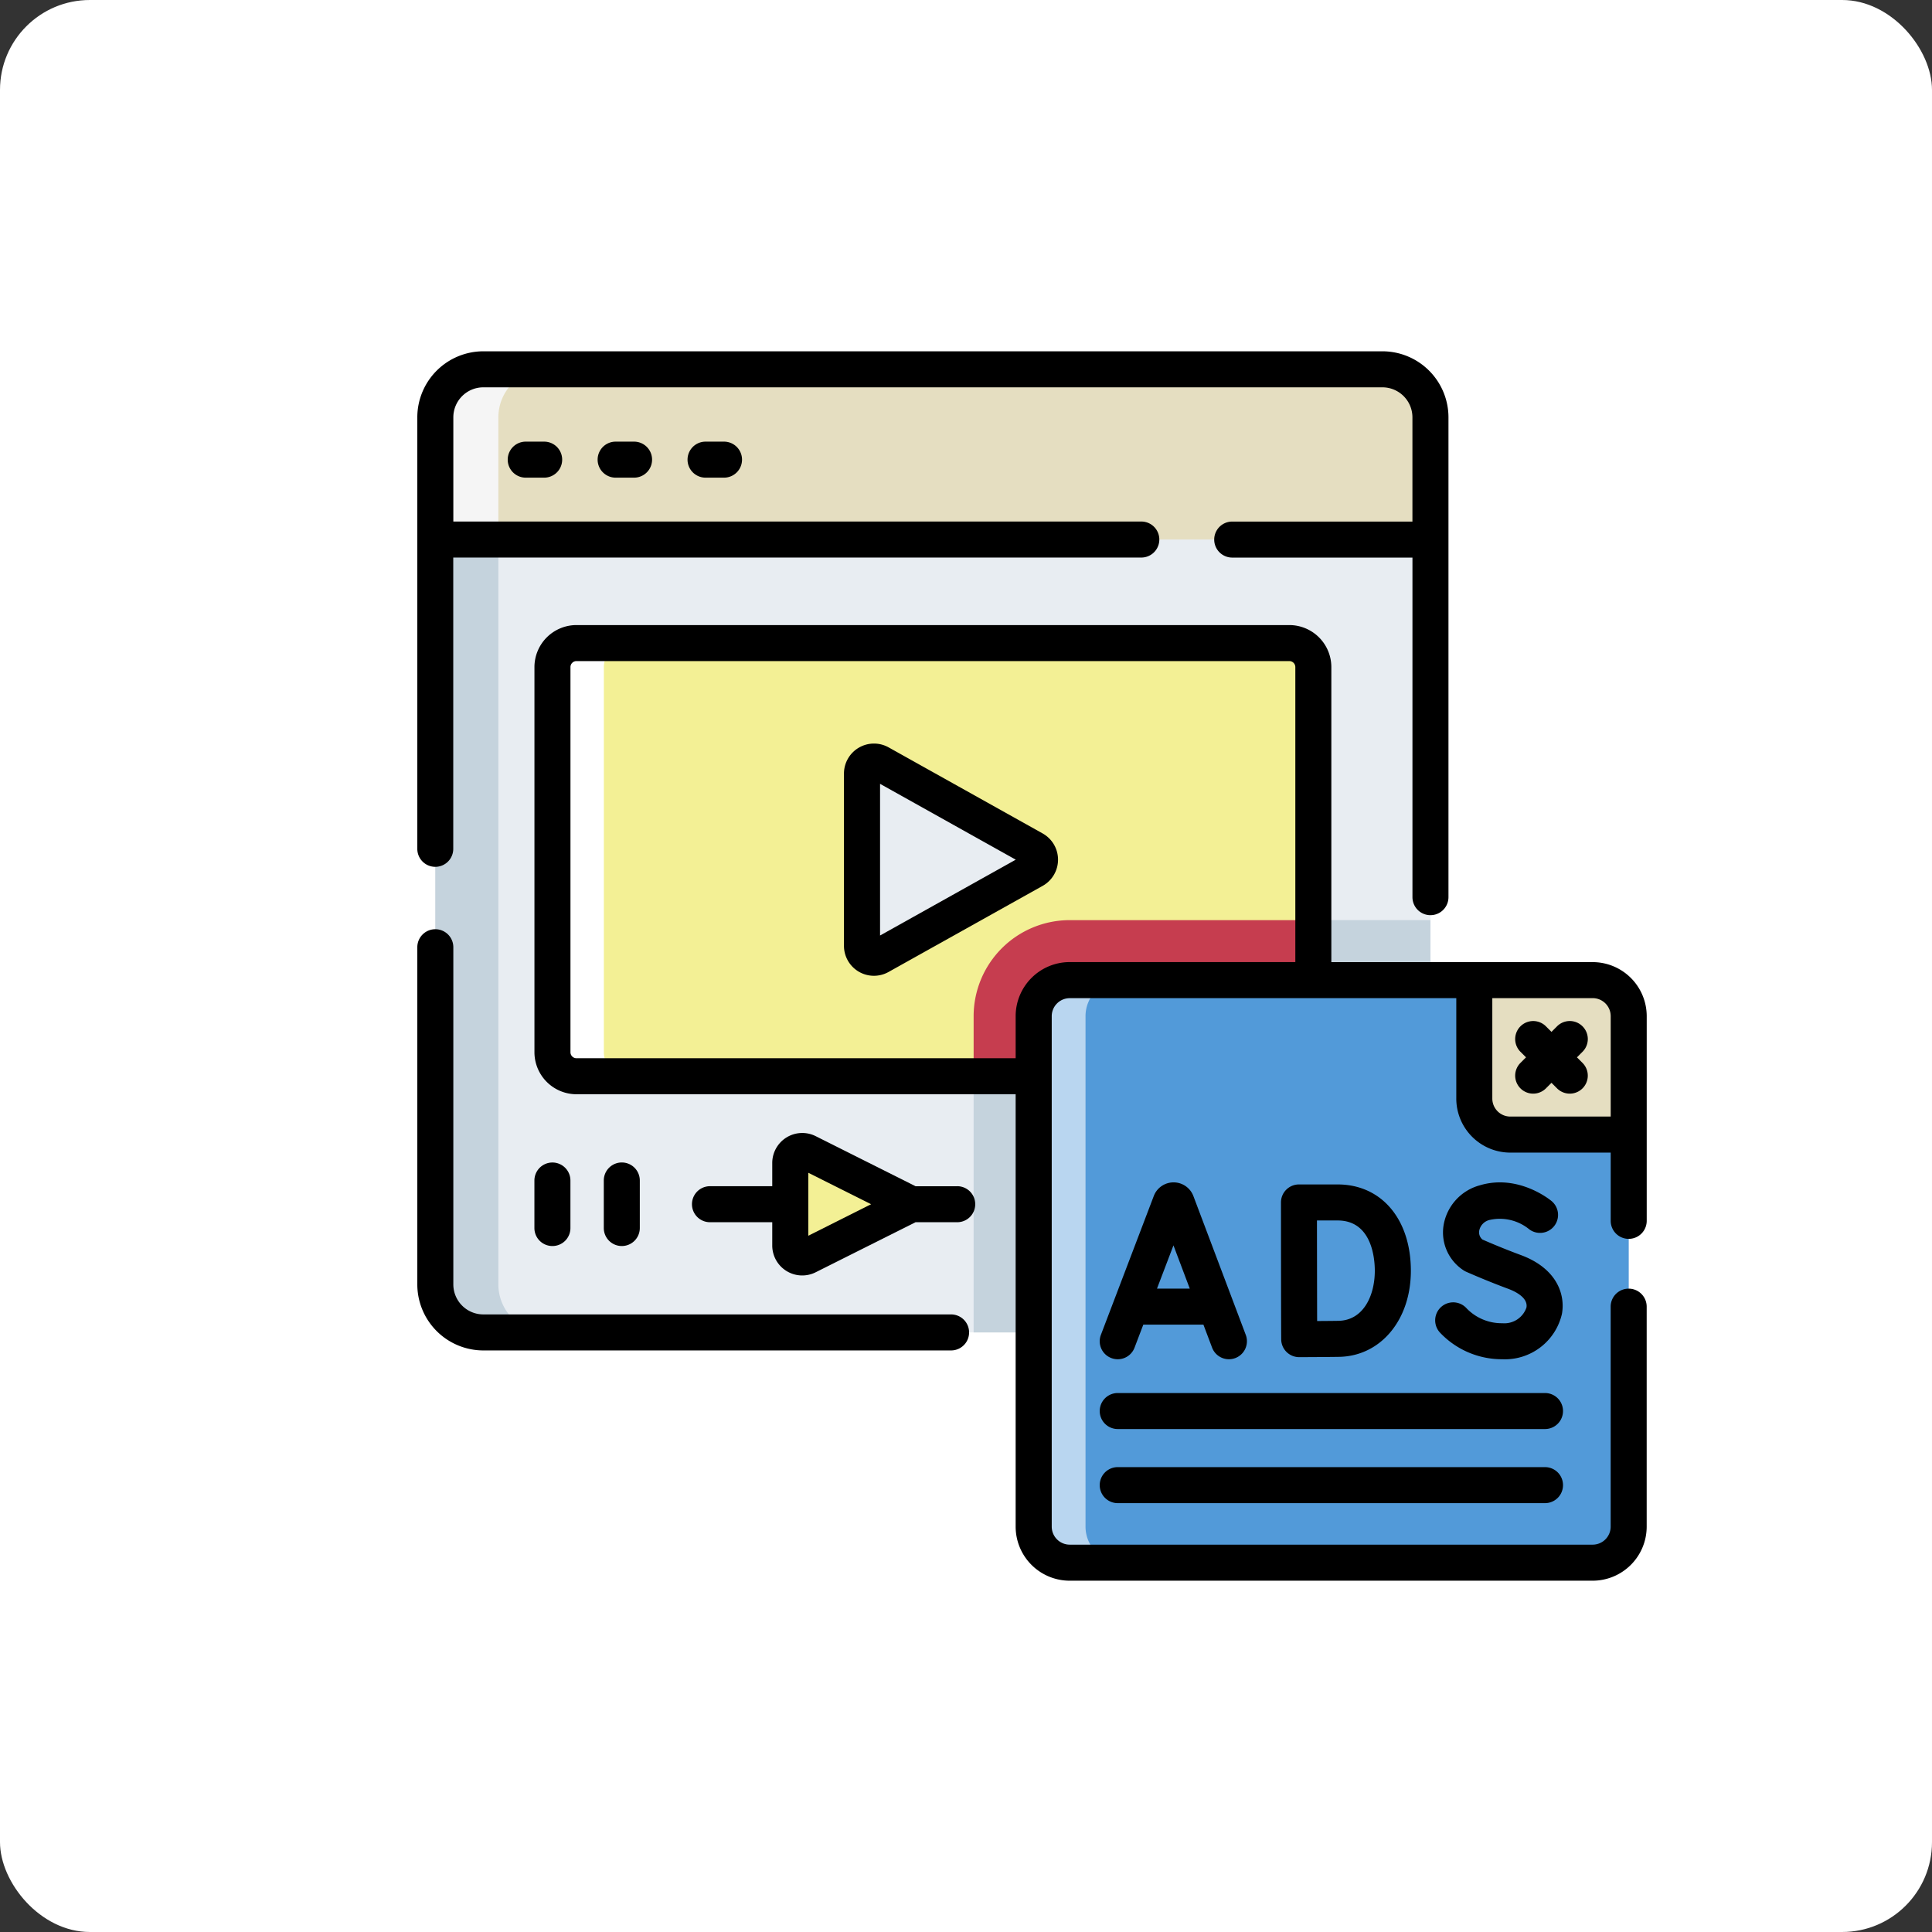 <svg xmlns="http://www.w3.org/2000/svg" width="215" height="215" viewBox="0 0 215 215">
  <rect x="0" y="0" width="215" height="215" fill="#333333" stroke="none"/>
  <g id="Grupo_69874" data-name="Grupo 69874" transform="translate(-1668 10594)">
    <rect id="Rectángulo_7858" data-name="Rectángulo 7858" width="215" height="215" rx="10" transform="translate(1668 -10594)" fill="#fff"/>
    <g id="Grupo_69844" data-name="Grupo 69844" transform="translate(1716.444 -10552.902)">
      <g id="Grupo_69815" data-name="Grupo 69815" transform="translate(0 15.594)">
        <path id="Trazado_129110" data-name="Trazado 129110" d="M112.9,157.446H12.844A5.344,5.344,0,0,1,7.5,152.1V65.86H118.243V152.1A5.344,5.344,0,0,1,112.9,157.446Z" transform="translate(-7.5 -65.86)" fill="#e8edf2"/>
      </g>
      <g id="Grupo_69816" data-name="Grupo 69816" transform="translate(59.905 61.293)">
        <path id="Trazado_129111" data-name="Trazado 129111" d="M282.523,277.423V236.88H269.489v14.7a2.672,2.672,0,0,1-2.672,2.672H231.685v28.51h45.494A5.344,5.344,0,0,0,282.523,277.423Z" transform="translate(-231.685 -236.88)" fill="#c5d3dd"/>
      </g>
      <g id="Grupo_69819" data-name="Grupo 69819" transform="translate(13.035 30.47)">
        <g id="Grupo_69818" data-name="Grupo 69818">
          <g id="Grupo_69817" data-name="Grupo 69817">
            <path id="Trazado_129112" data-name="Trazado 129112" d="M138.282,169.728H58.952a2.672,2.672,0,0,1-2.672-2.672V124.2a2.672,2.672,0,0,1,2.672-2.672h79.33a2.672,2.672,0,0,1,2.672,2.672v42.856A2.672,2.672,0,0,1,138.282,169.728Z" transform="translate(-56.28 -121.528)" fill="#f3f095"/>
          </g>
        </g>
      </g>
      <g id="Grupo_69822" data-name="Grupo 69822" transform="translate(13.035 30.47)">
        <g id="Grupo_69821" data-name="Grupo 69821">
          <g id="Grupo_69820" data-name="Grupo 69820">
            <path id="Trazado_129113" data-name="Trazado 129113" d="M62,167.056V124.2a2.672,2.672,0,0,1,2.672-2.672H58.952A2.672,2.672,0,0,0,56.28,124.2v42.856a2.672,2.672,0,0,0,2.672,2.672h5.724A2.672,2.672,0,0,1,62,167.056Z" transform="translate(-56.28 -121.528)" fill="#fff"/>
          </g>
        </g>
      </g>
      <g id="Grupo_69823" data-name="Grupo 69823" transform="translate(0 15.594)">
        <path id="Trazado_129114" data-name="Trazado 129114" d="M14.516,152.1V65.86H7.5V152.1a5.344,5.344,0,0,0,5.344,5.344H19.86A5.344,5.344,0,0,1,14.516,152.1Z" transform="translate(-7.5 -65.86)" fill="#c5d3dd"/>
      </g>
      <g id="Grupo_69826" data-name="Grupo 69826" transform="translate(0 0)">
        <g id="Grupo_69825" data-name="Grupo 69825">
          <g id="Grupo_69824" data-name="Grupo 69824">
            <path id="Trazado_129115" data-name="Trazado 129115" d="M112.9,7.5H12.844A5.344,5.344,0,0,0,7.5,12.844v13.6H118.243v-13.6A5.344,5.344,0,0,0,112.9,7.5Z" transform="translate(-7.5 -7.5)" fill="#e5dec1"/>
          </g>
        </g>
      </g>
      <g id="Grupo_69829" data-name="Grupo 69829">
        <g id="Grupo_69828" data-name="Grupo 69828">
          <g id="Grupo_69827" data-name="Grupo 69827">
            <path id="Trazado_129116" data-name="Trazado 129116" d="M19.86,7.5H12.844A5.344,5.344,0,0,0,7.5,12.844v13.6h7.016v-13.6A5.344,5.344,0,0,1,19.86,7.5Z" transform="translate(-7.5 -7.5)" fill="#f5f5f5"/>
          </g>
        </g>
      </g>
      <g id="Grupo_69832" data-name="Grupo 69832" transform="translate(59.905 61.293)">
        <g id="Grupo_69831" data-name="Grupo 69831">
          <g id="Grupo_69830" data-name="Grupo 69830">
            <path id="Trazado_129117" data-name="Trazado 129117" d="M231.685,247.568v6.689h35.132a2.672,2.672,0,0,0,2.672-2.672v-14.7H242.373A10.7,10.7,0,0,0,231.685,247.568Z" transform="translate(-231.685 -236.88)" fill="#c63d4f"/>
          </g>
        </g>
      </g>
      <g id="Grupo_69835" data-name="Grupo 69835" transform="translate(39.499 86.992)">
        <g id="Grupo_69834" data-name="Grupo 69834">
          <g id="Grupo_69833" data-name="Grupo 69833">
            <path id="Trazado_129118" data-name="Trazado 129118" d="M155.32,343.562V334.39a1.336,1.336,0,0,1,1.935-1.194l11.533,5.78-11.533,5.78A1.336,1.336,0,0,1,155.32,343.562Z" transform="translate(-155.32 -333.053)" fill="#f3f095"/>
          </g>
        </g>
      </g>
      <g id="Grupo_69836" data-name="Grupo 69836" transform="translate(47.485 43.654)">
        <path id="Trazado_129119" data-name="Trazado 129119" d="M187.193,192.528l17.142-9.578a1.336,1.336,0,0,0,0-2.333l-17.142-9.578a1.336,1.336,0,0,0-1.988,1.166v19.156A1.336,1.336,0,0,0,187.193,192.528Z" transform="translate(-185.205 -170.867)" fill="#e8edf2"/>
      </g>
      <g id="Grupo_69838" data-name="Grupo 69838" transform="translate(66.585 67.973)">
        <g id="Grupo_69837" data-name="Grupo 69837">
          <path id="Trazado_129120" data-name="Trazado 129120" d="M318.9,326.711h-58.2a4.008,4.008,0,0,1-4.008-4.008V265.888a4.008,4.008,0,0,1,4.008-4.008h58.2a4.008,4.008,0,0,1,4.008,4.008V322.7A4.008,4.008,0,0,1,318.9,326.711Z" transform="translate(-256.685 -261.88)" fill="#529ad9"/>
        </g>
      </g>
      <g id="Grupo_69840" data-name="Grupo 69840" transform="translate(66.585 67.973)">
        <g id="Grupo_69839" data-name="Grupo 69839">
          <path id="Trazado_129121" data-name="Trazado 129121" d="M262.457,322.7V265.888a4.008,4.008,0,0,1,4.008-4.008h-5.772a4.008,4.008,0,0,0-4.008,4.008V322.7a4.008,4.008,0,0,0,4.008,4.008h5.772A4.008,4.008,0,0,1,262.457,322.7Z" transform="translate(-256.685 -261.88)" fill="#b9d6f0"/>
        </g>
      </g>
      <g id="Grupo_69843" data-name="Grupo 69843" transform="translate(115.617 67.973)">
        <g id="Grupo_69842" data-name="Grupo 69842">
          <g id="Grupo_69841" data-name="Grupo 69841">
            <path id="Trazado_129122" data-name="Trazado 129122" d="M457.367,279.067H444.188a4.008,4.008,0,0,1-4.008-4.008V261.88h13.179a4.008,4.008,0,0,1,4.008,4.008Z" transform="translate(-440.18 -261.88)" fill="#e5dec1"/>
          </g>
        </g>
      </g>
    </g>
    <g id="Grupo_69845" data-name="Grupo 69845" transform="translate(1714.44 -10554.906)">
      <path id="Trazado_129123" data-name="Trazado 129123" d="M59.4,283.547H7.348a3.344,3.344,0,0,1-3.34-3.34V242.684a2,2,0,1,0-4.008,0v37.523a7.357,7.357,0,0,0,7.348,7.348H59.4a2,2,0,0,0,0-4.008Z" transform="translate(0 -176.367)"/>
      <path id="Trazado_129124" data-name="Trazado 129124" d="M2,57.37a2,2,0,0,0,2-2V22.952H80.57a2,2,0,0,0,0-4.008H4.008V7.348a3.344,3.344,0,0,1,3.34-3.34H107.4a3.344,3.344,0,0,1,3.34,3.34v11.6H90.686a2,2,0,0,0,0,4.008h20.057v37.79a2,2,0,1,0,4.008,0V7.348A7.357,7.357,0,0,0,107.4,0H7.348A7.357,7.357,0,0,0,0,7.348V55.366A2,2,0,0,0,2,57.37Z" transform="translate(0 0)"/>
      <path id="Trazado_129125" data-name="Trazado 129125" d="M39.657,37.621a2,2,0,0,0,0,4.008h2.052a2,2,0,0,0,0-4.008Z" transform="translate(-27.592 -27.568)"/>
      <path id="Trazado_129126" data-name="Trazado 129126" d="M77.1,37.621a2,2,0,0,0,0,4.008h2.052a2,2,0,0,0,0-4.008Z" transform="translate(-55.03 -27.568)"/>
      <path id="Trazado_129127" data-name="Trazado 129127" d="M114.544,37.621a2,2,0,0,0,0,4.008H116.6a2,2,0,1,0,0-4.008Z" transform="translate(-82.468 -27.568)"/>
      <path id="Trazado_129128" data-name="Trazado 129128" d="M143.9,331.472h-4.635L128.152,325.9a3.34,3.34,0,0,0-4.837,2.986v2.582h-6.931a2,2,0,1,0,0,4.008h6.931v2.582a3.336,3.336,0,0,0,4.837,2.986l11.109-5.568H143.9a2,2,0,1,0,0-4.008Zm-16.573,5.508v-7.007l6.991,3.5Z" transform="translate(-83.816 -238.557)"/>
      <path id="Trazado_129129" data-name="Trazado 129129" d="M50.784,347.119a2,2,0,0,0,2-2v-5.291a2,2,0,1,0-4.008,0v5.291A2,2,0,0,0,50.784,347.119Z" transform="translate(-35.745 -247.55)"/>
      <path id="Trazado_129130" data-name="Trazado 129130" d="M81.668,345.115v-5.291a2,2,0,1,0-4.008,0v5.291a2,2,0,0,0,4.008,0Z" transform="translate(-56.908 -247.55)"/>
      <path id="Trazado_129131" data-name="Trazado 129131" d="M199.816,173.364l-17.142-9.578A3.34,3.34,0,0,0,177.7,166.7v19.156a3.333,3.333,0,0,0,4.969,2.916l17.142-9.578a3.34,3.34,0,0,0,0-5.831Zm-18.1,11.355V167.84l15.1,8.44Z" transform="translate(-130.22 -119.706)"/>
      <path id="Trazado_129132" data-name="Trazado 129132" d="M464.713,279.507a2,2,0,0,0-2.834,0l-.619.619-.619-.619a2,2,0,0,0-2.834,2.834l.619.619-.619.619a2,2,0,0,0,2.834,2.834l.619-.619.619.619a2,2,0,1,0,2.834-2.834l-.619-.619.619-.619a2,2,0,0,0,0-2.834Z" transform="translate(-335.045 -204.389)"/>
      <path id="Trazado_129133" data-name="Trazado 129133" d="M285.484,365.661a2,2,0,0,0,2.586-1.16l.974-2.558h6.69l.963,2.553a2,2,0,0,0,3.75-1.415l-5.832-15.455c-.007-.018-.014-.037-.022-.055a2.352,2.352,0,0,0-2.182-1.461h0a2.351,2.351,0,0,0-2.181,1.466l-.018.045-5.886,15.454A2,2,0,0,0,285.484,365.661ZM292.4,353.12l1.817,4.815h-3.651Z" transform="translate(-208.253 -253.625)"/>
      <path id="Trazado_129134" data-name="Trazado 129134" d="M359.689,364.328a2,2,0,0,0,2,1.867h.008c.13,0,3.2-.012,4.431-.034,4.627-.081,7.986-4.108,7.986-9.576,0-5.748-3.274-9.61-8.147-9.61h-4.308a2,2,0,0,0-2,2.008S359.665,364.2,359.689,364.328Zm6.274-13.344c3.84,0,4.139,4.287,4.139,5.6,0,2.736-1.252,5.519-4.047,5.568-.547.01-1.5.017-2.371.023-.006-1.792-.017-9.327-.02-11.192Z" transform="translate(-263.548 -254.26)"/>
      <path id="Trazado_129135" data-name="Trazado 129135" d="M431.367,361.785a5.413,5.413,0,0,1-3.977-1.665,2,2,0,0,0-2.97,2.692,9.479,9.479,0,0,0,6.947,2.982,6.509,6.509,0,0,0,6.64-5.049c.393-2.2-.6-5.081-4.585-6.55-1.918-.707-3.7-1.477-4.26-1.721a1.045,1.045,0,0,1-.363-.975,1.531,1.531,0,0,1,1.215-1.219,5.173,5.173,0,0,1,4.273.989,2,2,0,0,0,2.568-3.077c-.149-.125-3.692-3.046-8-1.75a5.558,5.558,0,0,0-4.027,4.488,5.026,5.026,0,0,0,2.242,4.975,1.966,1.966,0,0,0,.278.151c.091.041,2.251,1,4.683,1.9.677.25,2.229.952,2.027,2.085A2.6,2.6,0,0,1,431.367,361.785Z" transform="translate(-310.629 -253.626)"/>
      <path id="Trazado_129136" data-name="Trazado 129136" d="M166.546,151.532H137.462V118.7a4.682,4.682,0,0,0-4.676-4.676H53.456A4.682,4.682,0,0,0,48.78,118.7V161.56a4.682,4.682,0,0,0,4.676,4.676h48.874v48.122a6.019,6.019,0,0,0,6.012,6.012h58.2a6.019,6.019,0,0,0,6.012-6.012V189.873a2,2,0,0,0-4.008,0v24.486a2.006,2.006,0,0,1-2,2h-58.2a2.006,2.006,0,0,1-2-2V157.544a2.006,2.006,0,0,1,2-2h43.02v11.175a6.019,6.019,0,0,0,6.012,6.012H168.55v7.594a2,2,0,0,0,4.008,0V157.544A6.019,6.019,0,0,0,166.546,151.532Zm-64.215,6.012v4.684H53.456a.669.669,0,0,1-.668-.668V118.7a.669.669,0,0,1,.668-.668h79.33a.669.669,0,0,1,.668.668v32.828H108.343A6.019,6.019,0,0,0,102.331,157.544Zm55.044,11.175a2.006,2.006,0,0,1-2-2V155.54h11.175a2.006,2.006,0,0,1,2,2v11.175Z" transform="translate(-35.745 -83.558)"/>
      <path id="Trazado_129137" data-name="Trazado 129137" d="M333.748,433.837H286.2a2,2,0,0,0,0,4.008h47.549a2,2,0,0,0,0-4.008Z" transform="translate(-208.255 -317.91)"/>
      <path id="Trazado_129138" data-name="Trazado 129138" d="M333.748,464.7H286.2a2,2,0,0,0,0,4.008h47.549a2,2,0,0,0,0-4.008Z" transform="translate(-208.255 -340.527)"/>
    </g>
  </g>
</svg>
